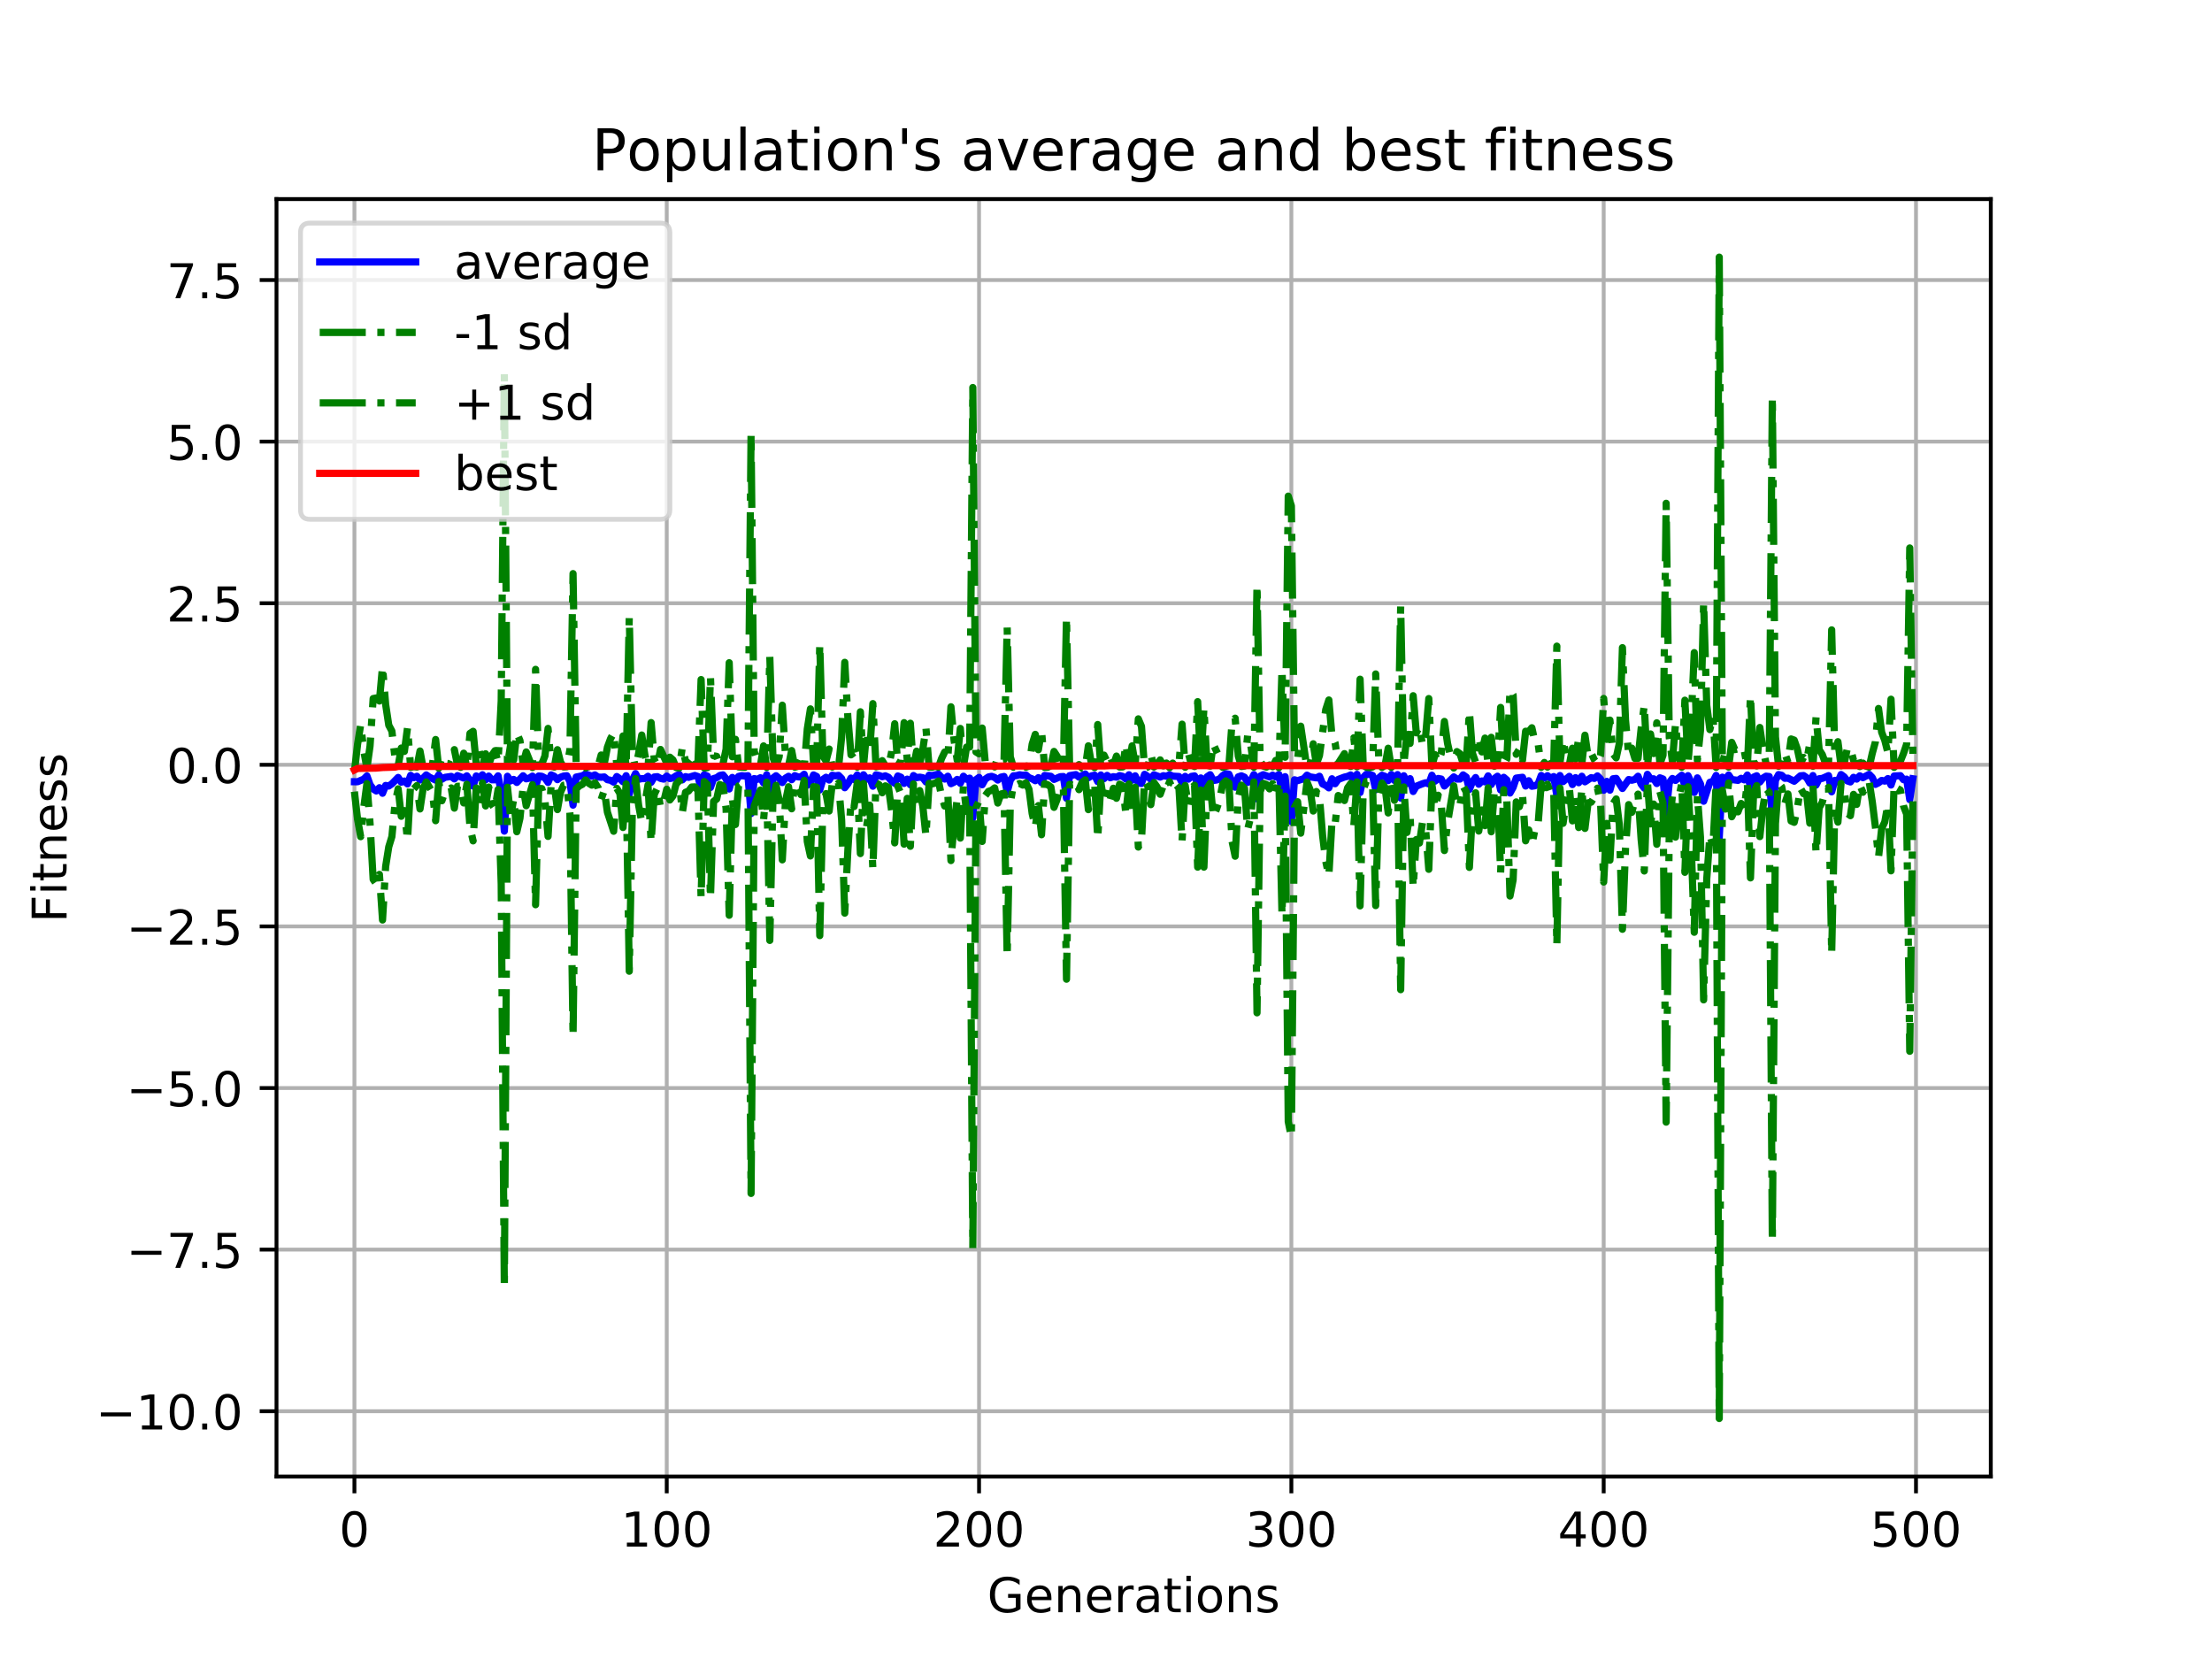 <?xml version="1.0" encoding="utf-8" standalone="no"?>
<!DOCTYPE svg PUBLIC "-//W3C//DTD SVG 1.1//EN"
  "http://www.w3.org/Graphics/SVG/1.1/DTD/svg11.dtd">
<!-- Created with matplotlib (https://matplotlib.org/) -->
<svg height="345.6pt" version="1.1" viewBox="0 0 460.8 345.6" width="460.8pt" xmlns="http://www.w3.org/2000/svg" xmlns:xlink="http://www.w3.org/1999/xlink">
 <defs>
  <style type="text/css">
*{stroke-linecap:butt;stroke-linejoin:round;}
  </style>
 </defs>
 <g id="figure_1">
  <g id="patch_1">
   <path d="M 0 345.6 
L 460.8 345.6 
L 460.8 0 
L 0 0 
z
" style="fill:#ffffff;"/>
  </g>
  <g id="axes_1">
   <g id="patch_2">
    <path d="M 57.6 307.584 
L 414.72 307.584 
L 414.72 41.472 
L 57.6 41.472 
z
" style="fill:#ffffff;"/>
   </g>
   <g id="matplotlib.axis_1">
    <g id="xtick_1">
     <g id="line2d_1">
      <path clip-path="url(#pbd2e4e041e)" d="M 73.833 307.584 
L 73.833 41.472 
" style="fill:none;stroke:#b0b0b0;stroke-linecap:square;stroke-width:0.8;"/>
     </g>
     <g id="line2d_2">
      <defs>
       <path d="M 0 0 
L 0 3.5 
" id="mdd99150bd2" style="stroke:#000000;stroke-width:0.8;"/>
      </defs>
      <g>
       <use style="stroke:#000000;stroke-width:0.8;" x="73.833" xlink:href="#mdd99150bd2" y="307.584"/>
      </g>
     </g>
     <g id="text_1">
      <!-- 0 -->
      <defs>
       <path d="M 31.781 66.406 
Q 24.172 66.406 20.328 58.906 
Q 16.5 51.422 16.5 36.375 
Q 16.5 21.391 20.328 13.891 
Q 24.172 6.391 31.781 6.391 
Q 39.453 6.391 43.281 13.891 
Q 47.125 21.391 47.125 36.375 
Q 47.125 51.422 43.281 58.906 
Q 39.453 66.406 31.781 66.406 
z
M 31.781 74.219 
Q 44.047 74.219 50.516 64.516 
Q 56.984 54.828 56.984 36.375 
Q 56.984 17.969 50.516 8.266 
Q 44.047 -1.422 31.781 -1.422 
Q 19.531 -1.422 13.062 8.266 
Q 6.594 17.969 6.594 36.375 
Q 6.594 54.828 13.062 64.516 
Q 19.531 74.219 31.781 74.219 
z
" id="DejaVuSans-48"/>
      </defs>
      <g transform="translate(70.651 322.182)scale(0.1 -0.1)">
       <use xlink:href="#DejaVuSans-48"/>
      </g>
     </g>
    </g>
    <g id="xtick_2">
     <g id="line2d_3">
      <path clip-path="url(#pbd2e4e041e)" d="M 138.894 307.584 
L 138.894 41.472 
" style="fill:none;stroke:#b0b0b0;stroke-linecap:square;stroke-width:0.8;"/>
     </g>
     <g id="line2d_4">
      <g>
       <use style="stroke:#000000;stroke-width:0.8;" x="138.894" xlink:href="#mdd99150bd2" y="307.584"/>
      </g>
     </g>
     <g id="text_2">
      <!-- 100 -->
      <defs>
       <path d="M 12.406 8.297 
L 28.516 8.297 
L 28.516 63.922 
L 10.984 60.406 
L 10.984 69.391 
L 28.422 72.906 
L 38.281 72.906 
L 38.281 8.297 
L 54.391 8.297 
L 54.391 0 
L 12.406 0 
z
" id="DejaVuSans-49"/>
      </defs>
      <g transform="translate(129.35 322.182)scale(0.1 -0.1)">
       <use xlink:href="#DejaVuSans-49"/>
       <use x="63.623" xlink:href="#DejaVuSans-48"/>
       <use x="127.246" xlink:href="#DejaVuSans-48"/>
      </g>
     </g>
    </g>
    <g id="xtick_3">
     <g id="line2d_5">
      <path clip-path="url(#pbd2e4e041e)" d="M 203.955 307.584 
L 203.955 41.472 
" style="fill:none;stroke:#b0b0b0;stroke-linecap:square;stroke-width:0.8;"/>
     </g>
     <g id="line2d_6">
      <g>
       <use style="stroke:#000000;stroke-width:0.8;" x="203.955" xlink:href="#mdd99150bd2" y="307.584"/>
      </g>
     </g>
     <g id="text_3">
      <!-- 200 -->
      <defs>
       <path d="M 19.188 8.297 
L 53.609 8.297 
L 53.609 0 
L 7.328 0 
L 7.328 8.297 
Q 12.938 14.109 22.625 23.891 
Q 32.328 33.688 34.812 36.531 
Q 39.547 41.844 41.422 45.531 
Q 43.312 49.219 43.312 52.781 
Q 43.312 58.594 39.234 62.25 
Q 35.156 65.922 28.609 65.922 
Q 23.969 65.922 18.812 64.312 
Q 13.672 62.703 7.812 59.422 
L 7.812 69.391 
Q 13.766 71.781 18.938 73 
Q 24.125 74.219 28.422 74.219 
Q 39.75 74.219 46.484 68.547 
Q 53.219 62.891 53.219 53.422 
Q 53.219 48.922 51.531 44.891 
Q 49.859 40.875 45.406 35.406 
Q 44.188 33.984 37.641 27.219 
Q 31.109 20.453 19.188 8.297 
z
" id="DejaVuSans-50"/>
      </defs>
      <g transform="translate(194.411 322.182)scale(0.1 -0.1)">
       <use xlink:href="#DejaVuSans-50"/>
       <use x="63.623" xlink:href="#DejaVuSans-48"/>
       <use x="127.246" xlink:href="#DejaVuSans-48"/>
      </g>
     </g>
    </g>
    <g id="xtick_4">
     <g id="line2d_7">
      <path clip-path="url(#pbd2e4e041e)" d="M 269.016 307.584 
L 269.016 41.472 
" style="fill:none;stroke:#b0b0b0;stroke-linecap:square;stroke-width:0.8;"/>
     </g>
     <g id="line2d_8">
      <g>
       <use style="stroke:#000000;stroke-width:0.8;" x="269.016" xlink:href="#mdd99150bd2" y="307.584"/>
      </g>
     </g>
     <g id="text_4">
      <!-- 300 -->
      <defs>
       <path d="M 40.578 39.312 
Q 47.656 37.797 51.625 33 
Q 55.609 28.219 55.609 21.188 
Q 55.609 10.406 48.188 4.484 
Q 40.766 -1.422 27.094 -1.422 
Q 22.516 -1.422 17.656 -0.516 
Q 12.797 0.391 7.625 2.203 
L 7.625 11.719 
Q 11.719 9.328 16.594 8.109 
Q 21.484 6.891 26.812 6.891 
Q 36.078 6.891 40.938 10.547 
Q 45.797 14.203 45.797 21.188 
Q 45.797 27.641 41.281 31.266 
Q 36.766 34.906 28.719 34.906 
L 20.219 34.906 
L 20.219 43.016 
L 29.109 43.016 
Q 36.375 43.016 40.234 45.922 
Q 44.094 48.828 44.094 54.297 
Q 44.094 59.906 40.109 62.906 
Q 36.141 65.922 28.719 65.922 
Q 24.656 65.922 20.016 65.031 
Q 15.375 64.156 9.812 62.312 
L 9.812 71.094 
Q 15.438 72.656 20.344 73.438 
Q 25.25 74.219 29.594 74.219 
Q 40.828 74.219 47.359 69.109 
Q 53.906 64.016 53.906 55.328 
Q 53.906 49.266 50.438 45.094 
Q 46.969 40.922 40.578 39.312 
z
" id="DejaVuSans-51"/>
      </defs>
      <g transform="translate(259.472 322.182)scale(0.1 -0.1)">
       <use xlink:href="#DejaVuSans-51"/>
       <use x="63.623" xlink:href="#DejaVuSans-48"/>
       <use x="127.246" xlink:href="#DejaVuSans-48"/>
      </g>
     </g>
    </g>
    <g id="xtick_5">
     <g id="line2d_9">
      <path clip-path="url(#pbd2e4e041e)" d="M 334.077 307.584 
L 334.077 41.472 
" style="fill:none;stroke:#b0b0b0;stroke-linecap:square;stroke-width:0.8;"/>
     </g>
     <g id="line2d_10">
      <g>
       <use style="stroke:#000000;stroke-width:0.8;" x="334.077" xlink:href="#mdd99150bd2" y="307.584"/>
      </g>
     </g>
     <g id="text_5">
      <!-- 400 -->
      <defs>
       <path d="M 37.797 64.312 
L 12.891 25.391 
L 37.797 25.391 
z
M 35.203 72.906 
L 47.609 72.906 
L 47.609 25.391 
L 58.016 25.391 
L 58.016 17.188 
L 47.609 17.188 
L 47.609 0 
L 37.797 0 
L 37.797 17.188 
L 4.891 17.188 
L 4.891 26.703 
z
" id="DejaVuSans-52"/>
      </defs>
      <g transform="translate(324.533 322.182)scale(0.1 -0.1)">
       <use xlink:href="#DejaVuSans-52"/>
       <use x="63.623" xlink:href="#DejaVuSans-48"/>
       <use x="127.246" xlink:href="#DejaVuSans-48"/>
      </g>
     </g>
    </g>
    <g id="xtick_6">
     <g id="line2d_11">
      <path clip-path="url(#pbd2e4e041e)" d="M 399.138 307.584 
L 399.138 41.472 
" style="fill:none;stroke:#b0b0b0;stroke-linecap:square;stroke-width:0.8;"/>
     </g>
     <g id="line2d_12">
      <g>
       <use style="stroke:#000000;stroke-width:0.8;" x="399.138" xlink:href="#mdd99150bd2" y="307.584"/>
      </g>
     </g>
     <g id="text_6">
      <!-- 500 -->
      <defs>
       <path d="M 10.797 72.906 
L 49.516 72.906 
L 49.516 64.594 
L 19.828 64.594 
L 19.828 46.734 
Q 21.969 47.469 24.109 47.828 
Q 26.266 48.188 28.422 48.188 
Q 40.625 48.188 47.75 41.5 
Q 54.891 34.812 54.891 23.391 
Q 54.891 11.625 47.562 5.094 
Q 40.234 -1.422 26.906 -1.422 
Q 22.312 -1.422 17.547 -0.641 
Q 12.797 0.141 7.719 1.703 
L 7.719 11.625 
Q 12.109 9.234 16.797 8.062 
Q 21.484 6.891 26.703 6.891 
Q 35.156 6.891 40.078 11.328 
Q 45.016 15.766 45.016 23.391 
Q 45.016 31 40.078 35.438 
Q 35.156 39.891 26.703 39.891 
Q 22.75 39.891 18.812 39.016 
Q 14.891 38.141 10.797 36.281 
z
" id="DejaVuSans-53"/>
      </defs>
      <g transform="translate(389.594 322.182)scale(0.1 -0.1)">
       <use xlink:href="#DejaVuSans-53"/>
       <use x="63.623" xlink:href="#DejaVuSans-48"/>
       <use x="127.246" xlink:href="#DejaVuSans-48"/>
      </g>
     </g>
    </g>
    <g id="text_7">
     <!-- Generations -->
     <defs>
      <path d="M 59.516 10.406 
L 59.516 29.984 
L 43.406 29.984 
L 43.406 38.094 
L 69.281 38.094 
L 69.281 6.781 
Q 63.578 2.734 56.688 0.656 
Q 49.812 -1.422 42 -1.422 
Q 24.906 -1.422 15.25 8.562 
Q 5.609 18.562 5.609 36.375 
Q 5.609 54.25 15.25 64.234 
Q 24.906 74.219 42 74.219 
Q 49.125 74.219 55.547 72.453 
Q 61.969 70.703 67.391 67.281 
L 67.391 56.781 
Q 61.922 61.422 55.766 63.766 
Q 49.609 66.109 42.828 66.109 
Q 29.438 66.109 22.719 58.641 
Q 16.016 51.172 16.016 36.375 
Q 16.016 21.625 22.719 14.156 
Q 29.438 6.688 42.828 6.688 
Q 48.047 6.688 52.141 7.594 
Q 56.25 8.5 59.516 10.406 
z
" id="DejaVuSans-71"/>
      <path d="M 56.203 29.594 
L 56.203 25.203 
L 14.891 25.203 
Q 15.484 15.922 20.484 11.062 
Q 25.484 6.203 34.422 6.203 
Q 39.594 6.203 44.453 7.469 
Q 49.312 8.734 54.109 11.281 
L 54.109 2.781 
Q 49.266 0.734 44.188 -0.344 
Q 39.109 -1.422 33.891 -1.422 
Q 20.797 -1.422 13.156 6.188 
Q 5.516 13.812 5.516 26.812 
Q 5.516 40.234 12.766 48.109 
Q 20.016 56 32.328 56 
Q 43.359 56 49.781 48.891 
Q 56.203 41.797 56.203 29.594 
z
M 47.219 32.234 
Q 47.125 39.594 43.094 43.984 
Q 39.062 48.391 32.422 48.391 
Q 24.906 48.391 20.391 44.141 
Q 15.875 39.891 15.188 32.172 
z
" id="DejaVuSans-101"/>
      <path d="M 54.891 33.016 
L 54.891 0 
L 45.906 0 
L 45.906 32.719 
Q 45.906 40.484 42.875 44.328 
Q 39.844 48.188 33.797 48.188 
Q 26.516 48.188 22.312 43.547 
Q 18.109 38.922 18.109 30.906 
L 18.109 0 
L 9.078 0 
L 9.078 54.688 
L 18.109 54.688 
L 18.109 46.188 
Q 21.344 51.125 25.703 53.562 
Q 30.078 56 35.797 56 
Q 45.219 56 50.047 50.172 
Q 54.891 44.344 54.891 33.016 
z
" id="DejaVuSans-110"/>
      <path d="M 41.109 46.297 
Q 39.594 47.172 37.812 47.578 
Q 36.031 48 33.891 48 
Q 26.266 48 22.188 43.047 
Q 18.109 38.094 18.109 28.812 
L 18.109 0 
L 9.078 0 
L 9.078 54.688 
L 18.109 54.688 
L 18.109 46.188 
Q 20.953 51.172 25.484 53.578 
Q 30.031 56 36.531 56 
Q 37.453 56 38.578 55.875 
Q 39.703 55.766 41.062 55.516 
z
" id="DejaVuSans-114"/>
      <path d="M 34.281 27.484 
Q 23.391 27.484 19.188 25 
Q 14.984 22.516 14.984 16.5 
Q 14.984 11.719 18.141 8.906 
Q 21.297 6.109 26.703 6.109 
Q 34.188 6.109 38.703 11.406 
Q 43.219 16.703 43.219 25.484 
L 43.219 27.484 
z
M 52.203 31.203 
L 52.203 0 
L 43.219 0 
L 43.219 8.297 
Q 40.141 3.328 35.547 0.953 
Q 30.953 -1.422 24.312 -1.422 
Q 15.922 -1.422 10.953 3.297 
Q 6 8.016 6 15.922 
Q 6 25.141 12.172 29.828 
Q 18.359 34.516 30.609 34.516 
L 43.219 34.516 
L 43.219 35.406 
Q 43.219 41.609 39.141 45 
Q 35.062 48.391 27.688 48.391 
Q 23 48.391 18.547 47.266 
Q 14.109 46.141 10.016 43.891 
L 10.016 52.203 
Q 14.938 54.109 19.578 55.047 
Q 24.219 56 28.609 56 
Q 40.484 56 46.344 49.844 
Q 52.203 43.703 52.203 31.203 
z
" id="DejaVuSans-97"/>
      <path d="M 18.312 70.219 
L 18.312 54.688 
L 36.812 54.688 
L 36.812 47.703 
L 18.312 47.703 
L 18.312 18.016 
Q 18.312 11.328 20.141 9.422 
Q 21.969 7.516 27.594 7.516 
L 36.812 7.516 
L 36.812 0 
L 27.594 0 
Q 17.188 0 13.234 3.875 
Q 9.281 7.766 9.281 18.016 
L 9.281 47.703 
L 2.688 47.703 
L 2.688 54.688 
L 9.281 54.688 
L 9.281 70.219 
z
" id="DejaVuSans-116"/>
      <path d="M 9.422 54.688 
L 18.406 54.688 
L 18.406 0 
L 9.422 0 
z
M 9.422 75.984 
L 18.406 75.984 
L 18.406 64.594 
L 9.422 64.594 
z
" id="DejaVuSans-105"/>
      <path d="M 30.609 48.391 
Q 23.391 48.391 19.188 42.75 
Q 14.984 37.109 14.984 27.297 
Q 14.984 17.484 19.156 11.844 
Q 23.344 6.203 30.609 6.203 
Q 37.797 6.203 41.984 11.859 
Q 46.188 17.531 46.188 27.297 
Q 46.188 37.016 41.984 42.703 
Q 37.797 48.391 30.609 48.391 
z
M 30.609 56 
Q 42.328 56 49.016 48.375 
Q 55.719 40.766 55.719 27.297 
Q 55.719 13.875 49.016 6.219 
Q 42.328 -1.422 30.609 -1.422 
Q 18.844 -1.422 12.172 6.219 
Q 5.516 13.875 5.516 27.297 
Q 5.516 40.766 12.172 48.375 
Q 18.844 56 30.609 56 
z
" id="DejaVuSans-111"/>
      <path d="M 44.281 53.078 
L 44.281 44.578 
Q 40.484 46.531 36.375 47.5 
Q 32.281 48.484 27.875 48.484 
Q 21.188 48.484 17.844 46.438 
Q 14.5 44.391 14.5 40.281 
Q 14.5 37.156 16.891 35.375 
Q 19.281 33.594 26.516 31.984 
L 29.594 31.297 
Q 39.156 29.25 43.188 25.516 
Q 47.219 21.781 47.219 15.094 
Q 47.219 7.469 41.188 3.016 
Q 35.156 -1.422 24.609 -1.422 
Q 20.219 -1.422 15.453 -0.562 
Q 10.688 0.297 5.422 2 
L 5.422 11.281 
Q 10.406 8.688 15.234 7.391 
Q 20.062 6.109 24.812 6.109 
Q 31.156 6.109 34.562 8.281 
Q 37.984 10.453 37.984 14.406 
Q 37.984 18.062 35.516 20.016 
Q 33.062 21.969 24.703 23.781 
L 21.578 24.516 
Q 13.234 26.266 9.516 29.906 
Q 5.812 33.547 5.812 39.891 
Q 5.812 47.609 11.281 51.797 
Q 16.75 56 26.812 56 
Q 31.781 56 36.172 55.266 
Q 40.578 54.547 44.281 53.078 
z
" id="DejaVuSans-115"/>
     </defs>
     <g transform="translate(205.662 335.861)scale(0.1 -0.1)">
      <use xlink:href="#DejaVuSans-71"/>
      <use x="77.49" xlink:href="#DejaVuSans-101"/>
      <use x="139.014" xlink:href="#DejaVuSans-110"/>
      <use x="202.393" xlink:href="#DejaVuSans-101"/>
      <use x="263.916" xlink:href="#DejaVuSans-114"/>
      <use x="305.029" xlink:href="#DejaVuSans-97"/>
      <use x="366.309" xlink:href="#DejaVuSans-116"/>
      <use x="405.518" xlink:href="#DejaVuSans-105"/>
      <use x="433.301" xlink:href="#DejaVuSans-111"/>
      <use x="494.482" xlink:href="#DejaVuSans-110"/>
      <use x="557.861" xlink:href="#DejaVuSans-115"/>
     </g>
    </g>
   </g>
   <g id="matplotlib.axis_2">
    <g id="ytick_1">
     <g id="line2d_13">
      <path clip-path="url(#pbd2e4e041e)" d="M 57.6 293.981 
L 414.72 293.981 
" style="fill:none;stroke:#b0b0b0;stroke-linecap:square;stroke-width:0.8;"/>
     </g>
     <g id="line2d_14">
      <defs>
       <path d="M 0 0 
L -3.5 0 
" id="mcee17216c3" style="stroke:#000000;stroke-width:0.8;"/>
      </defs>
      <g>
       <use style="stroke:#000000;stroke-width:0.8;" x="57.6" xlink:href="#mcee17216c3" y="293.981"/>
      </g>
     </g>
     <g id="text_8">
      <!-- −10.0 -->
      <defs>
       <path d="M 10.594 35.5 
L 73.188 35.5 
L 73.188 27.203 
L 10.594 27.203 
z
" id="DejaVuSans-8722"/>
       <path d="M 10.688 12.406 
L 21 12.406 
L 21 0 
L 10.688 0 
z
" id="DejaVuSans-46"/>
      </defs>
      <g transform="translate(19.955 297.781)scale(0.1 -0.1)">
       <use xlink:href="#DejaVuSans-8722"/>
       <use x="83.789" xlink:href="#DejaVuSans-49"/>
       <use x="147.412" xlink:href="#DejaVuSans-48"/>
       <use x="211.035" xlink:href="#DejaVuSans-46"/>
       <use x="242.822" xlink:href="#DejaVuSans-48"/>
      </g>
     </g>
    </g>
    <g id="ytick_2">
     <g id="line2d_15">
      <path clip-path="url(#pbd2e4e041e)" d="M 57.6 260.317 
L 414.72 260.317 
" style="fill:none;stroke:#b0b0b0;stroke-linecap:square;stroke-width:0.8;"/>
     </g>
     <g id="line2d_16">
      <g>
       <use style="stroke:#000000;stroke-width:0.8;" x="57.6" xlink:href="#mcee17216c3" y="260.317"/>
      </g>
     </g>
     <g id="text_9">
      <!-- −7.5 -->
      <defs>
       <path d="M 8.203 72.906 
L 55.078 72.906 
L 55.078 68.703 
L 28.609 0 
L 18.312 0 
L 43.219 64.594 
L 8.203 64.594 
z
" id="DejaVuSans-55"/>
      </defs>
      <g transform="translate(26.317 264.116)scale(0.1 -0.1)">
       <use xlink:href="#DejaVuSans-8722"/>
       <use x="83.789" xlink:href="#DejaVuSans-55"/>
       <use x="147.412" xlink:href="#DejaVuSans-46"/>
       <use x="179.199" xlink:href="#DejaVuSans-53"/>
      </g>
     </g>
    </g>
    <g id="ytick_3">
     <g id="line2d_17">
      <path clip-path="url(#pbd2e4e041e)" d="M 57.6 226.653 
L 414.72 226.653 
" style="fill:none;stroke:#b0b0b0;stroke-linecap:square;stroke-width:0.8;"/>
     </g>
     <g id="line2d_18">
      <g>
       <use style="stroke:#000000;stroke-width:0.8;" x="57.6" xlink:href="#mcee17216c3" y="226.653"/>
      </g>
     </g>
     <g id="text_10">
      <!-- −5.0 -->
      <g transform="translate(26.317 230.452)scale(0.1 -0.1)">
       <use xlink:href="#DejaVuSans-8722"/>
       <use x="83.789" xlink:href="#DejaVuSans-53"/>
       <use x="147.412" xlink:href="#DejaVuSans-46"/>
       <use x="179.199" xlink:href="#DejaVuSans-48"/>
      </g>
     </g>
    </g>
    <g id="ytick_4">
     <g id="line2d_19">
      <path clip-path="url(#pbd2e4e041e)" d="M 57.6 192.989 
L 414.72 192.989 
" style="fill:none;stroke:#b0b0b0;stroke-linecap:square;stroke-width:0.8;"/>
     </g>
     <g id="line2d_20">
      <g>
       <use style="stroke:#000000;stroke-width:0.8;" x="57.6" xlink:href="#mcee17216c3" y="192.989"/>
      </g>
     </g>
     <g id="text_11">
      <!-- −2.5 -->
      <g transform="translate(26.317 196.788)scale(0.1 -0.1)">
       <use xlink:href="#DejaVuSans-8722"/>
       <use x="83.789" xlink:href="#DejaVuSans-50"/>
       <use x="147.412" xlink:href="#DejaVuSans-46"/>
       <use x="179.199" xlink:href="#DejaVuSans-53"/>
      </g>
     </g>
    </g>
    <g id="ytick_5">
     <g id="line2d_21">
      <path clip-path="url(#pbd2e4e041e)" d="M 57.6 159.325 
L 414.72 159.325 
" style="fill:none;stroke:#b0b0b0;stroke-linecap:square;stroke-width:0.8;"/>
     </g>
     <g id="line2d_22">
      <g>
       <use style="stroke:#000000;stroke-width:0.8;" x="57.6" xlink:href="#mcee17216c3" y="159.325"/>
      </g>
     </g>
     <g id="text_12">
      <!-- 0.0 -->
      <g transform="translate(34.697 163.124)scale(0.1 -0.1)">
       <use xlink:href="#DejaVuSans-48"/>
       <use x="63.623" xlink:href="#DejaVuSans-46"/>
       <use x="95.41" xlink:href="#DejaVuSans-48"/>
      </g>
     </g>
    </g>
    <g id="ytick_6">
     <g id="line2d_23">
      <path clip-path="url(#pbd2e4e041e)" d="M 57.6 125.661 
L 414.72 125.661 
" style="fill:none;stroke:#b0b0b0;stroke-linecap:square;stroke-width:0.8;"/>
     </g>
     <g id="line2d_24">
      <g>
       <use style="stroke:#000000;stroke-width:0.8;" x="57.6" xlink:href="#mcee17216c3" y="125.661"/>
      </g>
     </g>
     <g id="text_13">
      <!-- 2.5 -->
      <g transform="translate(34.697 129.46)scale(0.1 -0.1)">
       <use xlink:href="#DejaVuSans-50"/>
       <use x="63.623" xlink:href="#DejaVuSans-46"/>
       <use x="95.41" xlink:href="#DejaVuSans-53"/>
      </g>
     </g>
    </g>
    <g id="ytick_7">
     <g id="line2d_25">
      <path clip-path="url(#pbd2e4e041e)" d="M 57.6 91.997 
L 414.72 91.997 
" style="fill:none;stroke:#b0b0b0;stroke-linecap:square;stroke-width:0.8;"/>
     </g>
     <g id="line2d_26">
      <g>
       <use style="stroke:#000000;stroke-width:0.8;" x="57.6" xlink:href="#mcee17216c3" y="91.997"/>
      </g>
     </g>
     <g id="text_14">
      <!-- 5.0 -->
      <g transform="translate(34.697 95.796)scale(0.1 -0.1)">
       <use xlink:href="#DejaVuSans-53"/>
       <use x="63.623" xlink:href="#DejaVuSans-46"/>
       <use x="95.41" xlink:href="#DejaVuSans-48"/>
      </g>
     </g>
    </g>
    <g id="ytick_8">
     <g id="line2d_27">
      <path clip-path="url(#pbd2e4e041e)" d="M 57.6 58.332 
L 414.72 58.332 
" style="fill:none;stroke:#b0b0b0;stroke-linecap:square;stroke-width:0.8;"/>
     </g>
     <g id="line2d_28">
      <g>
       <use style="stroke:#000000;stroke-width:0.8;" x="57.6" xlink:href="#mcee17216c3" y="58.332"/>
      </g>
     </g>
     <g id="text_15">
      <!-- 7.5 -->
      <g transform="translate(34.697 62.132)scale(0.1 -0.1)">
       <use xlink:href="#DejaVuSans-55"/>
       <use x="63.623" xlink:href="#DejaVuSans-46"/>
       <use x="95.41" xlink:href="#DejaVuSans-53"/>
      </g>
     </g>
    </g>
    <g id="text_16">
     <!-- Fitness -->
     <defs>
      <path d="M 9.812 72.906 
L 51.703 72.906 
L 51.703 64.594 
L 19.672 64.594 
L 19.672 43.109 
L 48.578 43.109 
L 48.578 34.812 
L 19.672 34.812 
L 19.672 0 
L 9.812 0 
z
" id="DejaVuSans-70"/>
     </defs>
     <g transform="translate(13.875 192.202)rotate(-90)scale(0.1 -0.1)">
      <use xlink:href="#DejaVuSans-70"/>
      <use x="57.41" xlink:href="#DejaVuSans-105"/>
      <use x="85.193" xlink:href="#DejaVuSans-116"/>
      <use x="124.402" xlink:href="#DejaVuSans-110"/>
      <use x="187.781" xlink:href="#DejaVuSans-101"/>
      <use x="249.305" xlink:href="#DejaVuSans-115"/>
      <use x="301.404" xlink:href="#DejaVuSans-115"/>
     </g>
    </g>
   </g>
   <g id="line2d_29">
    <path clip-path="url(#pbd2e4e041e)" d="M 73.833 162.845 
L 74.483 162.854 
L 75.785 162.303 
L 76.435 161.64 
L 77.086 163.471 
L 77.736 164.357 
L 78.387 164.769 
L 79.038 164.095 
L 79.688 165.249 
L 80.339 163.623 
L 80.989 163.739 
L 81.64 163.285 
L 82.941 161.955 
L 83.592 162.94 
L 84.242 162.699 
L 84.893 163.305 
L 85.544 161.528 
L 86.194 162.009 
L 86.845 161.716 
L 87.496 162.485 
L 88.146 162.108 
L 88.797 161.433 
L 89.447 161.895 
L 90.749 162.512 
L 91.399 161.421 
L 92.05 162.328 
L 92.7 161.932 
L 94.002 161.739 
L 94.652 162.255 
L 95.303 161.576 
L 96.604 162.088 
L 97.255 161.622 
L 97.905 162.551 
L 98.556 163.759 
L 99.207 161.648 
L 99.857 161.983 
L 100.508 161.402 
L 101.158 162.461 
L 101.809 161.67 
L 102.46 162.447 
L 103.11 162.449 
L 103.761 161.621 
L 104.411 165.07 
L 105.062 173.137 
L 105.713 161.712 
L 106.363 162.673 
L 107.014 162.373 
L 107.664 162.998 
L 108.966 161.606 
L 109.616 162.246 
L 110.267 162.102 
L 110.918 161.68 
L 111.568 163.955 
L 112.219 161.654 
L 112.869 161.719 
L 113.52 162.064 
L 114.171 162.989 
L 114.821 161.426 
L 115.472 161.713 
L 116.122 162.415 
L 116.773 161.904 
L 117.424 161.669 
L 118.074 161.596 
L 118.725 162.807 
L 119.375 167.724 
L 120.026 161.873 
L 121.327 161.617 
L 121.978 161.23 
L 123.279 161.698 
L 123.93 161.432 
L 124.58 161.871 
L 125.231 161.917 
L 125.882 161.848 
L 126.532 162.423 
L 127.183 162.543 
L 127.833 162.931 
L 128.484 161.768 
L 129.135 162.23 
L 129.785 162.85 
L 130.436 161.59 
L 131.086 165.448 
L 131.737 162.455 
L 132.388 161.152 
L 133.038 162.344 
L 133.689 162.2 
L 134.339 162.205 
L 134.99 161.72 
L 135.641 162.971 
L 136.291 161.865 
L 136.942 161.796 
L 137.593 162.152 
L 138.243 162.301 
L 138.894 161.682 
L 139.544 162.192 
L 140.195 162.06 
L 140.846 161.623 
L 141.496 161.326 
L 142.147 162.456 
L 142.797 161.789 
L 143.448 161.936 
L 144.749 161.55 
L 145.4 161.768 
L 146.05 164.271 
L 146.701 161.398 
L 147.352 161.676 
L 148.002 164.054 
L 148.653 162.196 
L 149.304 162.006 
L 149.954 161.543 
L 150.605 161.422 
L 151.255 162.222 
L 151.906 164.362 
L 152.557 161.957 
L 153.207 162.887 
L 153.858 161.746 
L 154.508 161.586 
L 155.159 161.661 
L 155.81 161.597 
L 156.46 169.483 
L 157.111 162.193 
L 157.761 162.355 
L 158.412 162.02 
L 159.063 163.11 
L 159.713 161.405 
L 160.364 166.348 
L 161.015 162.092 
L 161.665 161.603 
L 162.316 162.17 
L 162.966 163.013 
L 163.617 162.11 
L 164.268 161.716 
L 164.918 162.421 
L 165.569 161.583 
L 166.219 161.837 
L 166.87 161.847 
L 167.521 161.297 
L 168.171 163.582 
L 168.822 162.993 
L 169.472 161.431 
L 170.123 161.754 
L 170.774 164.562 
L 171.424 162.38 
L 172.075 161.921 
L 172.725 162.497 
L 173.376 161.502 
L 174.027 161.624 
L 174.677 161.527 
L 175.328 162.181 
L 175.979 164.098 
L 176.629 163.273 
L 177.28 162.086 
L 177.93 162.389 
L 178.581 161.447 
L 179.232 163.048 
L 179.882 161.402 
L 180.533 162.309 
L 181.183 162.042 
L 181.834 163.782 
L 182.485 161.422 
L 183.135 161.547 
L 183.786 161.803 
L 184.436 161.621 
L 185.087 161.921 
L 185.738 162.75 
L 186.388 163.18 
L 187.039 161.646 
L 187.69 161.913 
L 188.34 163.199 
L 188.991 162.31 
L 189.641 163.481 
L 190.292 161.561 
L 190.943 161.997 
L 191.593 161.894 
L 192.244 162.013 
L 192.894 162.893 
L 193.545 161.49 
L 194.196 161.56 
L 195.497 161.263 
L 196.147 161.932 
L 196.798 162.289 
L 197.449 161.704 
L 198.099 163.253 
L 198.75 162.944 
L 199.401 162.369 
L 200.051 163.17 
L 200.702 161.704 
L 201.352 162.337 
L 202.003 162.102 
L 202.654 170.376 
L 203.304 162.433 
L 203.955 161.952 
L 204.605 163.476 
L 205.256 162.309 
L 205.907 161.851 
L 206.557 161.724 
L 207.208 161.954 
L 207.858 162.499 
L 208.509 161.894 
L 209.16 161.755 
L 209.81 164.992 
L 210.461 162.528 
L 211.112 161.618 
L 211.762 161.58 
L 212.413 161.396 
L 213.063 161.508 
L 213.714 161.45 
L 214.365 162.006 
L 215.015 162.247 
L 215.666 162.636 
L 216.316 162.002 
L 216.967 163.033 
L 217.618 161.548 
L 218.919 161.725 
L 219.569 162.362 
L 220.871 161.804 
L 221.521 161.767 
L 222.172 166.296 
L 222.822 161.579 
L 224.124 161.362 
L 224.774 161.889 
L 226.076 161.239 
L 226.726 162.014 
L 227.377 161.633 
L 228.027 161.48 
L 228.678 162.826 
L 229.329 161.447 
L 229.979 162.207 
L 230.63 161.533 
L 231.28 162.017 
L 231.931 161.798 
L 232.582 161.9 
L 233.232 161.571 
L 233.883 161.733 
L 234.533 162.28 
L 235.184 161.396 
L 235.835 162.54 
L 236.485 161.616 
L 237.136 163.104 
L 237.787 163.219 
L 238.437 161.307 
L 239.088 161.742 
L 239.738 162.353 
L 240.389 161.404 
L 241.69 161.88 
L 242.341 161.592 
L 242.991 161.71 
L 243.642 161.397 
L 244.293 161.687 
L 245.594 161.758 
L 246.244 163.047 
L 246.895 161.735 
L 247.546 162.317 
L 248.196 161.742 
L 248.847 161.633 
L 249.498 163.404 
L 250.148 162.058 
L 250.799 164.057 
L 251.449 161.819 
L 252.1 161.385 
L 252.751 162.588 
L 253.401 162.497 
L 254.052 162.276 
L 254.702 161.586 
L 255.353 161.177 
L 256.004 161.279 
L 256.654 162.841 
L 257.305 163.99 
L 257.955 161.833 
L 258.606 161.616 
L 259.257 161.901 
L 259.907 162.994 
L 260.558 162.686 
L 261.208 161.36 
L 261.859 166.404 
L 262.51 161.688 
L 263.16 161.381 
L 264.462 161.852 
L 265.112 161.482 
L 265.763 161.856 
L 266.413 161.341 
L 267.064 165.011 
L 267.715 161.795 
L 268.365 168.508 
L 269.016 171.142 
L 269.666 162.449 
L 270.317 162.622 
L 271.618 162.214 
L 272.269 161.486 
L 272.919 161.839 
L 274.221 162.041 
L 274.871 161.713 
L 275.522 163.308 
L 276.173 163.62 
L 276.823 164.127 
L 277.474 162.23 
L 278.124 163.264 
L 278.775 162.37 
L 280.076 161.88 
L 280.727 161.733 
L 281.377 161.441 
L 282.028 162.815 
L 282.679 161.307 
L 283.329 165.1 
L 283.98 161.964 
L 284.63 161.306 
L 285.281 161.316 
L 285.932 161.544 
L 286.582 164.524 
L 287.233 162.065 
L 287.884 161.495 
L 288.534 161.731 
L 289.185 162.612 
L 289.835 161.336 
L 290.486 162.576 
L 291.137 161.361 
L 291.787 166.245 
L 292.438 161.604 
L 293.088 163.226 
L 293.739 162.206 
L 294.39 164.881 
L 295.04 163.779 
L 296.341 163.267 
L 296.992 163.067 
L 297.643 163.309 
L 298.293 161.498 
L 298.944 162.727 
L 299.595 162.169 
L 300.245 162.29 
L 300.896 163.735 
L 302.848 161.84 
L 303.498 162.287 
L 304.149 162.289 
L 304.799 161.428 
L 305.45 161.893 
L 306.101 164.447 
L 306.751 162.828 
L 307.402 161.979 
L 308.052 163.37 
L 308.703 162.688 
L 309.354 162.877 
L 310.004 161.631 
L 310.655 163.436 
L 311.305 162.189 
L 311.956 161.704 
L 312.607 164.568 
L 313.257 161.93 
L 313.908 162.485 
L 314.559 165.201 
L 315.209 164.032 
L 315.86 162.092 
L 317.161 161.921 
L 317.812 163.744 
L 318.462 162.639 
L 319.113 163.788 
L 319.763 163.691 
L 320.414 163.302 
L 321.065 161.544 
L 321.715 162.101 
L 322.366 161.589 
L 323.016 162.121 
L 323.667 161.775 
L 324.318 165.771 
L 324.968 161.559 
L 325.619 162.825 
L 326.92 161.734 
L 327.571 163.435 
L 328.221 162 
L 328.872 163.055 
L 329.523 161.71 
L 330.173 162.863 
L 331.474 161.999 
L 332.125 162.162 
L 332.776 161.636 
L 333.426 162.294 
L 334.077 164.623 
L 334.727 162.777 
L 335.378 164.605 
L 336.029 162.232 
L 336.679 162.154 
L 337.981 164.252 
L 339.282 162.392 
L 339.932 162.536 
L 340.583 162.37 
L 341.234 161.705 
L 341.884 163.346 
L 342.535 164.185 
L 343.185 161.312 
L 343.836 162.265 
L 344.487 162.238 
L 345.137 163.228 
L 345.788 162.034 
L 346.438 162.28 
L 347.089 169.304 
L 347.74 163.046 
L 348.39 162.173 
L 349.041 162.575 
L 350.342 161.496 
L 350.993 163.791 
L 351.643 161.583 
L 352.294 162.995 
L 352.945 165.078 
L 353.595 162.045 
L 354.246 163.315 
L 354.896 166.909 
L 356.198 162.966 
L 356.848 162.784 
L 357.499 161.54 
L 358.149 174.528 
L 358.8 161.896 
L 359.451 162.419 
L 360.101 161.453 
L 360.752 162.394 
L 362.053 162.564 
L 362.704 162.141 
L 363.354 162.457 
L 364.005 161.456 
L 364.656 163.913 
L 365.306 161.894 
L 365.957 161.605 
L 366.607 162.912 
L 367.258 162.082 
L 367.909 161.693 
L 368.559 161.765 
L 369.21 170.621 
L 369.86 162.535 
L 370.511 161.357 
L 371.162 161.51 
L 371.812 162.133 
L 372.463 162.098 
L 373.764 162.741 
L 375.065 161.618 
L 375.716 161.561 
L 376.367 162.014 
L 377.017 163.125 
L 377.668 161.564 
L 378.318 163.545 
L 378.969 162.226 
L 379.62 162.154 
L 380.921 161.58 
L 381.571 164.948 
L 382.222 162.569 
L 382.873 162.886 
L 383.523 161.353 
L 384.174 161.829 
L 384.824 162.672 
L 385.475 162.895 
L 386.126 161.932 
L 386.776 162.304 
L 387.427 161.616 
L 388.078 162.003 
L 389.379 161.312 
L 390.029 161.975 
L 390.68 163.401 
L 391.331 163.08 
L 391.981 162.58 
L 392.632 162.719 
L 393.282 162.193 
L 393.933 163.536 
L 394.584 161.658 
L 395.885 161.586 
L 396.535 162.428 
L 397.186 162.309 
L 397.837 166.577 
L 398.487 162.229 
L 398.487 162.229 
" style="fill:none;stroke:#0000ff;stroke-linecap:square;stroke-width:1.5;"/>
   </g>
   <g id="line2d_30">
    <path clip-path="url(#pbd2e4e041e)" d="M 73.833 164.908 
L 74.483 170.624 
L 75.134 174.295 
L 75.785 168.178 
L 76.435 163.242 
L 77.086 171.54 
L 77.736 183.191 
L 78.387 184.145 
L 79.038 182.157 
L 79.688 191.653 
L 80.339 180.486 
L 80.989 176.399 
L 81.64 174.275 
L 82.291 167.388 
L 82.941 164.326 
L 83.592 170.049 
L 84.242 168.868 
L 84.893 175.024 
L 85.544 163.202 
L 86.194 164.322 
L 86.845 163.64 
L 87.496 168.521 
L 88.146 164.235 
L 88.797 162.887 
L 90.098 165.106 
L 90.749 170.97 
L 91.399 162.804 
L 92.05 166.814 
L 92.7 164.911 
L 93.351 164.596 
L 94.002 164.143 
L 94.652 168.349 
L 95.303 163.796 
L 95.953 163.778 
L 96.604 167.271 
L 97.255 163.377 
L 97.905 172.324 
L 98.556 175.171 
L 99.207 164.145 
L 99.857 167.498 
L 100.508 163.085 
L 101.158 167.894 
L 101.809 163.957 
L 102.46 167.555 
L 103.11 168.51 
L 103.761 164.48 
L 104.411 184.158 
L 105.062 268.469 
L 105.713 163.999 
L 106.363 170.15 
L 107.014 166.436 
L 107.664 173.27 
L 108.315 170.475 
L 108.966 164.001 
L 109.616 167.848 
L 110.918 163.468 
L 111.568 188.473 
L 112.219 164.255 
L 112.869 164.275 
L 113.52 166.652 
L 114.171 174.239 
L 114.821 163.254 
L 115.472 163.635 
L 116.122 168.657 
L 116.773 165.022 
L 117.424 163.574 
L 118.074 163.472 
L 118.725 169.433 
L 119.375 215.955 
L 120.026 164.332 
L 120.677 163.727 
L 121.327 163.389 
L 121.978 162.474 
L 122.629 163.161 
L 123.279 163.561 
L 123.93 163.066 
L 124.58 164.062 
L 125.231 166.553 
L 125.882 164.601 
L 126.532 169.185 
L 127.833 173.166 
L 128.484 164.218 
L 129.135 165.276 
L 129.785 172.383 
L 130.436 163.308 
L 131.086 202.323 
L 131.737 168.144 
L 132.388 162.189 
L 133.038 167.743 
L 133.689 171.281 
L 134.99 163.519 
L 135.641 175.413 
L 136.291 165.498 
L 136.942 164.138 
L 137.593 168.18 
L 138.243 167.077 
L 138.894 164.406 
L 139.544 166.649 
L 140.195 165.817 
L 140.846 163.342 
L 141.496 162.654 
L 142.147 169.239 
L 142.797 165.061 
L 143.448 164.785 
L 144.099 163.948 
L 144.749 163.918 
L 145.4 164.672 
L 146.05 186.976 
L 146.701 162.815 
L 147.352 163.436 
L 148.002 187.111 
L 148.653 166.952 
L 149.304 166.446 
L 149.954 163.43 
L 150.605 163.698 
L 151.255 168.372 
L 151.906 190.667 
L 152.557 166.268 
L 153.207 171.761 
L 153.858 163.726 
L 154.508 163.301 
L 155.159 163.457 
L 155.81 164.12 
L 156.46 248.616 
L 157.111 167.886 
L 158.412 164.575 
L 159.063 170.833 
L 159.713 162.935 
L 160.364 195.906 
L 161.015 166.394 
L 161.665 163.582 
L 162.316 166.72 
L 162.966 179.122 
L 163.617 167.032 
L 164.268 163.888 
L 164.918 168.488 
L 165.569 163.346 
L 166.219 164.035 
L 166.87 165.546 
L 167.521 162.568 
L 168.171 175.299 
L 168.822 178.31 
L 169.472 163.87 
L 170.123 163.975 
L 170.774 194.903 
L 171.424 167.251 
L 172.075 165.322 
L 172.725 168.957 
L 173.376 163.216 
L 174.027 164.083 
L 174.677 163.114 
L 175.328 170.825 
L 175.979 190.223 
L 176.629 177.034 
L 177.28 166.924 
L 177.93 168.017 
L 178.581 163.082 
L 179.232 177.818 
L 179.882 163.214 
L 180.533 172.208 
L 181.183 167.729 
L 181.834 180.991 
L 182.485 163.098 
L 183.135 163.462 
L 183.786 165.15 
L 184.436 163.706 
L 185.087 164.04 
L 185.738 168.838 
L 186.388 175.591 
L 187.039 163.793 
L 187.69 165.425 
L 188.34 175.856 
L 188.991 166.312 
L 189.641 176.297 
L 190.292 163.302 
L 190.943 167.511 
L 191.593 164.693 
L 192.244 167.965 
L 192.894 174.142 
L 193.545 163.185 
L 194.196 163.299 
L 194.846 163.121 
L 195.497 162.693 
L 196.147 165.852 
L 196.798 167.918 
L 197.449 165.463 
L 198.099 179.27 
L 198.75 171.657 
L 199.401 166.374 
L 200.051 174.591 
L 200.702 163.678 
L 201.352 169.044 
L 202.003 168.589 
L 202.654 260.026 
L 203.304 168.236 
L 203.955 166.867 
L 204.605 175.284 
L 205.256 165.734 
L 205.907 164.866 
L 206.557 164.649 
L 207.208 164.137 
L 207.858 167.291 
L 208.509 165.408 
L 209.16 165.241 
L 209.81 199.301 
L 210.461 167.416 
L 211.112 163.407 
L 211.762 163.523 
L 212.413 163.209 
L 213.063 163.549 
L 213.714 163.076 
L 214.365 164.438 
L 215.015 169.471 
L 215.666 172.29 
L 216.316 167.818 
L 216.967 173.89 
L 217.618 163.231 
L 218.268 163.482 
L 218.919 163.949 
L 219.569 168.187 
L 220.22 166.501 
L 220.871 163.767 
L 221.521 164.484 
L 222.172 203.985 
L 222.822 163.392 
L 223.473 163.554 
L 224.124 162.778 
L 224.774 164.5 
L 225.425 162.978 
L 226.076 162.449 
L 226.726 168.664 
L 227.377 164.08 
L 228.027 163.059 
L 228.678 174.721 
L 229.329 163.004 
L 229.979 167.112 
L 230.63 164.376 
L 231.28 166.494 
L 231.931 164.21 
L 232.582 166.295 
L 233.232 163.352 
L 233.883 163.706 
L 234.533 169.456 
L 235.184 163.311 
L 235.835 169.704 
L 236.485 163.985 
L 237.136 176.456 
L 237.787 175.123 
L 238.437 162.583 
L 239.088 163.692 
L 239.738 167.618 
L 240.389 163.023 
L 241.04 163.926 
L 241.69 165.463 
L 242.341 163.639 
L 242.991 164.466 
L 243.642 162.867 
L 244.293 164.407 
L 244.943 163.408 
L 245.594 164.156 
L 246.244 175.237 
L 246.895 163.631 
L 247.546 167.81 
L 248.196 164.165 
L 248.847 163.581 
L 249.498 180.64 
L 250.148 164.573 
L 250.799 180.638 
L 251.449 164.228 
L 252.1 163.174 
L 252.751 170.134 
L 253.401 168.619 
L 254.052 166.696 
L 254.702 163.325 
L 255.353 162.666 
L 256.004 163.109 
L 256.654 175.221 
L 257.305 178.366 
L 257.955 166.161 
L 258.606 163.556 
L 259.257 164.22 
L 259.907 172.782 
L 260.558 170.139 
L 261.208 162.887 
L 261.859 210.992 
L 262.51 164.909 
L 263.16 163.184 
L 263.811 163.422 
L 264.462 164.342 
L 265.112 163.246 
L 265.763 165.305 
L 266.413 162.753 
L 267.064 190.588 
L 267.715 165.844 
L 268.365 233.663 
L 269.016 236.902 
L 269.666 168.159 
L 270.317 167.017 
L 270.968 173.564 
L 272.269 162.912 
L 272.919 164.515 
L 273.57 168.956 
L 274.221 164.892 
L 274.871 166.043 
L 275.522 174.059 
L 276.173 179.404 
L 276.823 182.435 
L 277.474 171.095 
L 278.124 171.766 
L 278.775 165.72 
L 279.426 166.148 
L 280.076 166.764 
L 280.727 164.14 
L 281.377 163.216 
L 282.028 171.938 
L 282.679 162.881 
L 283.329 188.709 
L 283.98 164.503 
L 284.63 162.777 
L 285.281 162.712 
L 285.932 163.322 
L 286.582 188.654 
L 287.233 165.64 
L 287.884 163.123 
L 288.534 164.037 
L 289.185 169.354 
L 289.835 162.817 
L 290.486 166.723 
L 291.137 162.78 
L 291.787 206.166 
L 292.438 163.93 
L 293.088 173.411 
L 293.739 169.54 
L 294.39 184.831 
L 295.04 174.894 
L 295.691 175.623 
L 296.341 171.266 
L 296.992 172.868 
L 297.643 181.096 
L 298.293 163.406 
L 298.944 168.246 
L 299.595 165.664 
L 300.245 167.63 
L 300.896 177.185 
L 301.546 171.433 
L 302.848 163.694 
L 303.498 168.005 
L 304.149 167.557 
L 304.799 163.775 
L 305.45 164.984 
L 306.101 180.701 
L 306.751 168.699 
L 307.402 165.154 
L 308.052 173.123 
L 308.703 168.733 
L 309.354 171.999 
L 310.004 164.118 
L 310.655 173.277 
L 311.305 164.76 
L 311.956 164.833 
L 312.607 181.765 
L 313.257 164.499 
L 313.908 166.868 
L 314.559 186.657 
L 315.209 183.304 
L 315.86 167.054 
L 316.51 168.048 
L 317.161 165.483 
L 317.812 175.162 
L 318.462 172.887 
L 319.113 175.971 
L 319.763 172.809 
L 320.414 171.723 
L 321.065 163.245 
L 321.715 165.37 
L 322.366 163.378 
L 323.016 165.19 
L 323.667 164.642 
L 324.318 196.941 
L 324.968 164.161 
L 325.619 171.512 
L 326.27 166.779 
L 326.92 164.139 
L 327.571 171.003 
L 328.221 165.847 
L 328.872 172.388 
L 329.523 164.238 
L 330.173 172.577 
L 330.824 167.245 
L 331.474 167.107 
L 332.125 166.045 
L 332.776 164.193 
L 333.426 167.238 
L 334.077 183.742 
L 334.727 171.53 
L 335.378 179.197 
L 336.029 167.418 
L 336.679 166.435 
L 337.33 171.724 
L 337.981 193.583 
L 338.631 176.652 
L 339.282 167.612 
L 339.932 169.226 
L 340.583 166.742 
L 341.234 165.431 
L 341.884 174.957 
L 342.535 181.443 
L 343.185 162.824 
L 343.836 171.633 
L 344.487 167.497 
L 345.137 175.882 
L 345.788 164.919 
L 346.438 167.246 
L 347.089 233.764 
L 347.74 172.434 
L 348.39 165.77 
L 349.041 174.389 
L 349.691 166.441 
L 350.342 163.163 
L 350.993 181.72 
L 351.643 163.905 
L 352.294 175.595 
L 352.945 194.208 
L 353.595 165.697 
L 354.246 174.509 
L 354.896 208.291 
L 355.547 183.123 
L 356.198 173.939 
L 356.848 176.36 
L 357.499 163.224 
L 358.149 295.488 
L 358.8 164.612 
L 359.451 168.546 
L 360.101 163.096 
L 360.752 170.147 
L 361.402 168.83 
L 362.053 169.123 
L 362.704 167.379 
L 363.354 168.544 
L 364.005 163.004 
L 364.656 182.883 
L 365.306 165.087 
L 365.957 163.663 
L 366.607 174.278 
L 367.258 168.137 
L 367.909 164.296 
L 368.559 165.056 
L 369.21 258.668 
L 369.86 171.571 
L 370.511 163.089 
L 371.162 163.885 
L 371.812 167.41 
L 372.463 165.396 
L 373.113 171.025 
L 373.764 171.306 
L 374.415 168.437 
L 375.065 164.179 
L 375.716 165.342 
L 376.367 165.49 
L 377.017 171.482 
L 377.668 163.514 
L 378.318 177.714 
L 378.969 168.283 
L 379.62 167.108 
L 380.27 164.652 
L 380.921 164.02 
L 381.571 198.682 
L 382.222 168.197 
L 382.873 171.266 
L 383.523 163.189 
L 384.174 164.602 
L 384.824 169.414 
L 385.475 169.918 
L 386.126 165.483 
L 386.776 167.575 
L 387.427 163.541 
L 388.078 165.046 
L 388.728 163.775 
L 389.379 162.816 
L 390.029 167.026 
L 390.68 172.252 
L 391.331 178.569 
L 391.981 172.628 
L 392.632 171.217 
L 393.282 167.584 
L 393.933 181.409 
L 394.584 163.458 
L 395.234 164.229 
L 395.885 164.592 
L 396.535 167.904 
L 397.186 169.596 
L 397.837 219.003 
L 398.487 166.916 
L 398.487 166.916 
" style="fill:none;stroke:#008000;stroke-dasharray:9.6,2.4,1.5,2.4;stroke-dashoffset:0;stroke-width:1.5;"/>
   </g>
   <g id="line2d_31">
    <path clip-path="url(#pbd2e4e041e)" d="M 73.833 160.781 
L 74.483 155.085 
L 75.134 150.975 
L 75.785 156.429 
L 76.435 160.039 
L 77.086 155.402 
L 77.736 145.523 
L 78.387 145.393 
L 79.038 146.032 
L 79.688 138.844 
L 80.339 146.76 
L 80.989 151.08 
L 81.64 152.296 
L 82.291 157.935 
L 82.941 159.583 
L 83.592 155.831 
L 84.242 156.53 
L 84.893 151.587 
L 85.544 159.854 
L 86.194 159.697 
L 86.845 159.791 
L 87.496 156.448 
L 88.146 159.98 
L 88.797 159.979 
L 89.447 159.836 
L 90.098 159.204 
L 90.749 154.053 
L 91.399 160.038 
L 92.05 157.843 
L 92.7 158.952 
L 93.351 159.058 
L 94.002 159.336 
L 94.652 156.161 
L 95.303 159.357 
L 95.953 159.852 
L 96.604 156.905 
L 97.255 159.867 
L 97.905 152.778 
L 98.556 152.348 
L 99.207 159.152 
L 99.857 156.468 
L 100.508 159.719 
L 101.158 157.028 
L 101.809 159.383 
L 102.46 157.338 
L 103.11 156.387 
L 103.761 158.763 
L 104.411 145.983 
L 105.062 77.804 
L 105.713 159.425 
L 106.363 155.195 
L 107.014 158.31 
L 107.664 152.726 
L 108.315 154.261 
L 108.966 159.211 
L 109.616 156.644 
L 110.918 159.892 
L 111.568 139.437 
L 112.219 159.053 
L 112.869 159.163 
L 113.52 157.476 
L 114.171 151.738 
L 114.821 159.599 
L 115.472 159.79 
L 116.122 156.173 
L 116.773 158.787 
L 117.424 159.764 
L 118.074 159.721 
L 118.725 156.181 
L 119.375 119.492 
L 120.026 159.415 
L 121.327 159.844 
L 121.978 159.986 
L 122.629 159.655 
L 123.279 159.834 
L 124.58 159.68 
L 125.231 157.281 
L 125.882 159.095 
L 126.532 155.662 
L 127.183 153.894 
L 127.833 152.696 
L 128.484 159.318 
L 129.135 159.184 
L 129.785 153.317 
L 130.436 159.873 
L 131.086 128.573 
L 131.737 156.766 
L 132.388 160.115 
L 133.038 156.945 
L 133.689 153.12 
L 134.339 157.256 
L 134.99 159.922 
L 135.641 150.528 
L 136.291 158.232 
L 136.942 159.454 
L 137.593 156.124 
L 138.894 158.958 
L 139.544 157.735 
L 140.195 158.303 
L 140.846 159.904 
L 141.496 159.998 
L 142.147 155.672 
L 142.797 158.517 
L 144.099 159.578 
L 145.4 158.863 
L 146.05 141.566 
L 146.701 159.981 
L 147.352 159.915 
L 148.002 140.997 
L 148.653 157.44 
L 149.304 157.565 
L 149.954 159.656 
L 150.605 159.145 
L 151.255 156.073 
L 151.906 138.058 
L 152.557 157.647 
L 153.207 154.013 
L 153.858 159.767 
L 155.159 159.865 
L 155.81 159.073 
L 156.46 90.35 
L 157.111 156.5 
L 157.761 158.631 
L 158.412 159.465 
L 159.063 155.387 
L 159.713 159.875 
L 160.364 136.79 
L 161.015 157.79 
L 161.665 159.624 
L 162.316 157.62 
L 162.966 146.904 
L 163.617 157.187 
L 164.268 159.545 
L 164.918 156.354 
L 165.569 159.819 
L 166.219 159.639 
L 166.87 158.149 
L 167.521 160.026 
L 168.171 151.866 
L 168.822 147.675 
L 169.472 158.992 
L 170.123 159.532 
L 170.774 134.221 
L 171.424 157.509 
L 172.075 158.521 
L 172.725 156.038 
L 173.376 159.788 
L 174.027 159.164 
L 174.677 159.94 
L 175.328 153.537 
L 175.979 137.972 
L 176.629 149.511 
L 177.28 157.248 
L 177.93 156.761 
L 178.581 159.812 
L 179.232 148.277 
L 179.882 159.589 
L 180.533 152.41 
L 181.183 156.354 
L 181.834 146.574 
L 182.485 159.745 
L 183.135 159.632 
L 183.786 158.456 
L 184.436 159.536 
L 185.087 159.801 
L 185.738 156.662 
L 186.388 150.77 
L 187.039 159.5 
L 187.69 158.4 
L 188.34 150.542 
L 188.991 158.308 
L 189.641 150.665 
L 190.292 159.821 
L 190.943 156.482 
L 191.593 159.095 
L 192.244 156.062 
L 192.894 151.644 
L 193.545 159.795 
L 194.196 159.822 
L 194.846 159.642 
L 195.497 159.833 
L 196.147 158.011 
L 196.798 156.66 
L 197.449 157.944 
L 198.099 147.237 
L 198.75 154.231 
L 199.401 158.363 
L 200.051 151.748 
L 200.702 159.731 
L 201.352 155.629 
L 202.003 155.615 
L 202.654 80.725 
L 203.304 156.631 
L 203.955 157.037 
L 204.605 151.668 
L 205.256 158.883 
L 206.557 158.798 
L 207.208 159.771 
L 207.858 157.707 
L 208.509 158.38 
L 209.16 158.268 
L 209.81 130.682 
L 210.461 157.639 
L 211.112 159.829 
L 211.762 159.636 
L 213.063 159.467 
L 213.714 159.823 
L 214.365 159.574 
L 215.015 155.022 
L 215.666 152.982 
L 216.316 156.187 
L 216.967 152.177 
L 217.618 159.865 
L 218.268 159.835 
L 218.919 159.5 
L 219.569 156.537 
L 220.22 157.543 
L 220.871 159.841 
L 221.521 159.05 
L 222.172 128.607 
L 222.822 159.766 
L 223.473 159.418 
L 224.124 159.946 
L 224.774 159.278 
L 225.425 160.025 
L 226.076 160.029 
L 226.726 155.364 
L 227.377 159.186 
L 228.027 159.901 
L 228.678 150.931 
L 229.329 159.889 
L 229.979 157.302 
L 230.63 158.691 
L 231.28 157.54 
L 231.931 159.386 
L 232.582 157.506 
L 233.232 159.79 
L 233.883 159.76 
L 234.533 155.104 
L 235.184 159.481 
L 235.835 155.377 
L 236.485 159.248 
L 237.136 149.751 
L 237.787 151.316 
L 238.437 160.031 
L 239.088 159.793 
L 239.738 157.088 
L 240.389 159.784 
L 241.04 159.249 
L 241.69 158.297 
L 242.341 159.544 
L 242.991 158.955 
L 243.642 159.926 
L 244.293 158.968 
L 244.943 159.988 
L 245.594 159.359 
L 246.244 150.857 
L 246.895 159.839 
L 247.546 156.824 
L 248.196 159.318 
L 248.847 159.685 
L 249.498 146.168 
L 250.148 159.544 
L 250.799 147.476 
L 251.449 159.409 
L 252.1 159.597 
L 252.751 155.042 
L 254.052 157.857 
L 254.702 159.846 
L 256.004 159.449 
L 256.654 150.461 
L 257.305 149.613 
L 257.955 157.506 
L 258.606 159.676 
L 259.257 159.581 
L 259.907 153.206 
L 260.558 155.233 
L 261.208 159.833 
L 261.859 121.816 
L 262.51 158.467 
L 263.16 159.578 
L 263.811 159.809 
L 264.462 159.362 
L 265.112 159.718 
L 265.763 158.406 
L 266.413 159.929 
L 267.064 139.435 
L 267.715 157.746 
L 268.365 103.354 
L 269.016 105.383 
L 269.666 156.74 
L 270.317 158.226 
L 270.968 151.275 
L 272.269 160.059 
L 272.919 159.164 
L 273.57 154.944 
L 274.221 159.19 
L 274.871 157.383 
L 276.173 147.837 
L 276.823 145.819 
L 277.474 153.364 
L 278.124 154.762 
L 278.775 159.02 
L 280.076 156.995 
L 280.727 159.325 
L 281.377 159.667 
L 282.028 153.692 
L 282.679 159.733 
L 283.329 141.49 
L 283.98 159.424 
L 284.63 159.834 
L 285.281 159.919 
L 285.932 159.766 
L 286.582 140.394 
L 287.233 158.49 
L 287.884 159.867 
L 288.534 159.424 
L 289.185 155.87 
L 289.835 159.854 
L 290.486 158.428 
L 291.137 159.942 
L 291.787 126.324 
L 292.438 159.277 
L 293.088 153.041 
L 293.739 154.872 
L 294.39 144.93 
L 295.04 152.664 
L 295.691 151.371 
L 296.341 155.267 
L 296.992 153.266 
L 297.643 145.522 
L 298.293 159.59 
L 298.944 157.208 
L 299.595 158.675 
L 300.245 156.95 
L 300.896 150.286 
L 301.546 154.833 
L 302.197 157.682 
L 302.848 159.986 
L 303.498 156.569 
L 304.149 157.022 
L 304.799 159.081 
L 305.45 158.803 
L 306.101 148.192 
L 306.751 156.957 
L 307.402 158.804 
L 308.052 153.616 
L 308.703 156.644 
L 309.354 153.755 
L 310.004 159.145 
L 310.655 153.595 
L 311.305 159.618 
L 311.956 158.574 
L 312.607 147.372 
L 313.257 159.36 
L 313.908 158.103 
L 314.559 143.744 
L 315.209 144.76 
L 315.86 157.13 
L 316.51 156.064 
L 317.161 158.359 
L 317.812 152.326 
L 318.462 152.39 
L 319.113 151.604 
L 319.763 154.574 
L 320.414 154.882 
L 321.065 159.843 
L 321.715 158.833 
L 322.366 159.801 
L 323.016 159.052 
L 323.667 158.909 
L 324.318 134.602 
L 324.968 158.958 
L 325.619 154.137 
L 326.27 157.661 
L 326.92 159.328 
L 327.571 155.868 
L 328.221 158.152 
L 328.872 153.722 
L 329.523 159.181 
L 330.173 153.149 
L 330.824 157.627 
L 331.474 156.89 
L 332.125 158.278 
L 332.776 159.079 
L 333.426 157.35 
L 334.077 145.504 
L 334.727 154.024 
L 335.378 150.014 
L 336.029 157.046 
L 336.679 157.873 
L 337.33 154.881 
L 337.981 134.92 
L 338.631 150.084 
L 339.282 157.172 
L 339.932 155.846 
L 340.583 157.999 
L 341.234 157.979 
L 341.884 151.735 
L 342.535 146.927 
L 343.185 159.8 
L 343.836 152.896 
L 344.487 156.978 
L 345.137 150.574 
L 345.788 159.148 
L 346.438 157.313 
L 347.089 104.845 
L 347.74 153.658 
L 348.39 158.576 
L 349.041 150.761 
L 349.691 157.595 
L 350.342 159.828 
L 350.993 145.863 
L 351.643 159.261 
L 352.294 150.395 
L 352.945 135.949 
L 353.595 158.394 
L 354.246 152.121 
L 354.896 125.526 
L 355.547 146.92 
L 356.198 151.993 
L 356.848 149.208 
L 357.499 159.856 
L 358.149 53.568 
L 358.8 159.18 
L 359.451 156.291 
L 360.101 159.811 
L 360.752 154.642 
L 361.402 156.155 
L 362.053 156.004 
L 362.704 156.903 
L 363.354 156.371 
L 364.005 159.908 
L 364.656 144.943 
L 365.306 158.701 
L 365.957 159.548 
L 366.607 151.547 
L 367.258 156.027 
L 367.909 159.089 
L 368.559 158.474 
L 369.21 82.573 
L 369.86 153.499 
L 370.511 159.625 
L 371.162 159.134 
L 371.812 156.855 
L 372.463 158.801 
L 373.113 153.94 
L 373.764 154.177 
L 374.415 156.017 
L 375.065 159.058 
L 375.716 157.781 
L 376.367 158.539 
L 377.017 154.769 
L 377.668 159.614 
L 378.318 149.375 
L 378.969 156.169 
L 379.62 157.2 
L 380.27 158.989 
L 380.921 159.139 
L 381.571 131.215 
L 382.222 156.942 
L 382.873 154.506 
L 383.523 159.517 
L 384.174 159.056 
L 384.824 155.93 
L 385.475 155.872 
L 386.126 158.382 
L 386.776 157.033 
L 387.427 159.691 
L 388.078 158.96 
L 388.728 159.601 
L 389.379 159.808 
L 390.029 156.925 
L 390.68 154.549 
L 391.331 147.592 
L 391.981 152.531 
L 392.632 154.221 
L 393.282 156.802 
L 393.933 145.662 
L 394.584 159.858 
L 395.234 159.007 
L 395.885 158.581 
L 396.535 156.952 
L 397.186 155.023 
L 397.837 114.151 
L 398.487 157.542 
L 398.487 157.542 
" style="fill:none;stroke:#008000;stroke-dasharray:9.6,2.4,1.5,2.4;stroke-dashoffset:0;stroke-width:1.5;"/>
   </g>
   <g id="line2d_32">
    <path clip-path="url(#pbd2e4e041e)" d="M 73.833 160.405 
L 74.483 160.085 
L 78.387 160.007 
L 79.688 159.889 
L 82.291 159.806 
L 82.941 159.662 
L 229.979 159.564 
L 231.28 159.5 
L 398.487 159.498 
L 398.487 159.498 
" style="fill:none;stroke:#ff0000;stroke-linecap:square;stroke-width:1.5;"/>
   </g>
   <g id="patch_3">
    <path d="M 57.6 307.584 
L 57.6 41.472 
" style="fill:none;stroke:#000000;stroke-linecap:square;stroke-linejoin:miter;stroke-width:0.8;"/>
   </g>
   <g id="patch_4">
    <path d="M 414.72 307.584 
L 414.72 41.472 
" style="fill:none;stroke:#000000;stroke-linecap:square;stroke-linejoin:miter;stroke-width:0.8;"/>
   </g>
   <g id="patch_5">
    <path d="M 57.6 307.584 
L 414.72 307.584 
" style="fill:none;stroke:#000000;stroke-linecap:square;stroke-linejoin:miter;stroke-width:0.8;"/>
   </g>
   <g id="patch_6">
    <path d="M 57.6 41.472 
L 414.72 41.472 
" style="fill:none;stroke:#000000;stroke-linecap:square;stroke-linejoin:miter;stroke-width:0.8;"/>
   </g>
   <g id="text_17">
    <!-- Population's average and best fitness -->
    <defs>
     <path d="M 19.672 64.797 
L 19.672 37.406 
L 32.078 37.406 
Q 38.969 37.406 42.719 40.969 
Q 46.484 44.531 46.484 51.125 
Q 46.484 57.672 42.719 61.234 
Q 38.969 64.797 32.078 64.797 
z
M 9.812 72.906 
L 32.078 72.906 
Q 44.344 72.906 50.609 67.359 
Q 56.891 61.812 56.891 51.125 
Q 56.891 40.328 50.609 34.812 
Q 44.344 29.297 32.078 29.297 
L 19.672 29.297 
L 19.672 0 
L 9.812 0 
z
" id="DejaVuSans-80"/>
     <path d="M 18.109 8.203 
L 18.109 -20.797 
L 9.078 -20.797 
L 9.078 54.688 
L 18.109 54.688 
L 18.109 46.391 
Q 20.953 51.266 25.266 53.625 
Q 29.594 56 35.594 56 
Q 45.562 56 51.781 48.094 
Q 58.016 40.188 58.016 27.297 
Q 58.016 14.406 51.781 6.484 
Q 45.562 -1.422 35.594 -1.422 
Q 29.594 -1.422 25.266 0.953 
Q 20.953 3.328 18.109 8.203 
z
M 48.688 27.297 
Q 48.688 37.203 44.609 42.844 
Q 40.531 48.484 33.406 48.484 
Q 26.266 48.484 22.188 42.844 
Q 18.109 37.203 18.109 27.297 
Q 18.109 17.391 22.188 11.75 
Q 26.266 6.109 33.406 6.109 
Q 40.531 6.109 44.609 11.75 
Q 48.688 17.391 48.688 27.297 
z
" id="DejaVuSans-112"/>
     <path d="M 8.5 21.578 
L 8.5 54.688 
L 17.484 54.688 
L 17.484 21.922 
Q 17.484 14.156 20.5 10.266 
Q 23.531 6.391 29.594 6.391 
Q 36.859 6.391 41.078 11.031 
Q 45.312 15.672 45.312 23.688 
L 45.312 54.688 
L 54.297 54.688 
L 54.297 0 
L 45.312 0 
L 45.312 8.406 
Q 42.047 3.422 37.719 1 
Q 33.406 -1.422 27.688 -1.422 
Q 18.266 -1.422 13.375 4.438 
Q 8.5 10.297 8.5 21.578 
z
M 31.109 56 
z
" id="DejaVuSans-117"/>
     <path d="M 9.422 75.984 
L 18.406 75.984 
L 18.406 0 
L 9.422 0 
z
" id="DejaVuSans-108"/>
     <path d="M 17.922 72.906 
L 17.922 45.797 
L 9.625 45.797 
L 9.625 72.906 
z
" id="DejaVuSans-39"/>
     <path id="DejaVuSans-32"/>
     <path d="M 2.984 54.688 
L 12.5 54.688 
L 29.594 8.797 
L 46.688 54.688 
L 56.203 54.688 
L 35.688 0 
L 23.484 0 
z
" id="DejaVuSans-118"/>
     <path d="M 45.406 27.984 
Q 45.406 37.75 41.375 43.109 
Q 37.359 48.484 30.078 48.484 
Q 22.859 48.484 18.828 43.109 
Q 14.797 37.75 14.797 27.984 
Q 14.797 18.266 18.828 12.891 
Q 22.859 7.516 30.078 7.516 
Q 37.359 7.516 41.375 12.891 
Q 45.406 18.266 45.406 27.984 
z
M 54.391 6.781 
Q 54.391 -7.172 48.188 -13.984 
Q 42 -20.797 29.203 -20.797 
Q 24.469 -20.797 20.266 -20.094 
Q 16.062 -19.391 12.109 -17.922 
L 12.109 -9.188 
Q 16.062 -11.328 19.922 -12.344 
Q 23.781 -13.375 27.781 -13.375 
Q 36.625 -13.375 41.016 -8.766 
Q 45.406 -4.156 45.406 5.172 
L 45.406 9.625 
Q 42.625 4.781 38.281 2.391 
Q 33.938 0 27.875 0 
Q 17.828 0 11.672 7.656 
Q 5.516 15.328 5.516 27.984 
Q 5.516 40.672 11.672 48.328 
Q 17.828 56 27.875 56 
Q 33.938 56 38.281 53.609 
Q 42.625 51.219 45.406 46.391 
L 45.406 54.688 
L 54.391 54.688 
z
" id="DejaVuSans-103"/>
     <path d="M 45.406 46.391 
L 45.406 75.984 
L 54.391 75.984 
L 54.391 0 
L 45.406 0 
L 45.406 8.203 
Q 42.578 3.328 38.25 0.953 
Q 33.938 -1.422 27.875 -1.422 
Q 17.969 -1.422 11.734 6.484 
Q 5.516 14.406 5.516 27.297 
Q 5.516 40.188 11.734 48.094 
Q 17.969 56 27.875 56 
Q 33.938 56 38.25 53.625 
Q 42.578 51.266 45.406 46.391 
z
M 14.797 27.297 
Q 14.797 17.391 18.875 11.75 
Q 22.953 6.109 30.078 6.109 
Q 37.203 6.109 41.297 11.75 
Q 45.406 17.391 45.406 27.297 
Q 45.406 37.203 41.297 42.844 
Q 37.203 48.484 30.078 48.484 
Q 22.953 48.484 18.875 42.844 
Q 14.797 37.203 14.797 27.297 
z
" id="DejaVuSans-100"/>
     <path d="M 48.688 27.297 
Q 48.688 37.203 44.609 42.844 
Q 40.531 48.484 33.406 48.484 
Q 26.266 48.484 22.188 42.844 
Q 18.109 37.203 18.109 27.297 
Q 18.109 17.391 22.188 11.75 
Q 26.266 6.109 33.406 6.109 
Q 40.531 6.109 44.609 11.75 
Q 48.688 17.391 48.688 27.297 
z
M 18.109 46.391 
Q 20.953 51.266 25.266 53.625 
Q 29.594 56 35.594 56 
Q 45.562 56 51.781 48.094 
Q 58.016 40.188 58.016 27.297 
Q 58.016 14.406 51.781 6.484 
Q 45.562 -1.422 35.594 -1.422 
Q 29.594 -1.422 25.266 0.953 
Q 20.953 3.328 18.109 8.203 
L 18.109 0 
L 9.078 0 
L 9.078 75.984 
L 18.109 75.984 
z
" id="DejaVuSans-98"/>
     <path d="M 37.109 75.984 
L 37.109 68.5 
L 28.516 68.5 
Q 23.688 68.5 21.797 66.547 
Q 19.922 64.594 19.922 59.516 
L 19.922 54.688 
L 34.719 54.688 
L 34.719 47.703 
L 19.922 47.703 
L 19.922 0 
L 10.891 0 
L 10.891 47.703 
L 2.297 47.703 
L 2.297 54.688 
L 10.891 54.688 
L 10.891 58.5 
Q 10.891 67.625 15.141 71.797 
Q 19.391 75.984 28.609 75.984 
z
" id="DejaVuSans-102"/>
    </defs>
    <g transform="translate(123.315 35.472)scale(0.12 -0.12)">
     <use xlink:href="#DejaVuSans-80"/>
     <use x="60.256" xlink:href="#DejaVuSans-111"/>
     <use x="121.438" xlink:href="#DejaVuSans-112"/>
     <use x="184.914" xlink:href="#DejaVuSans-117"/>
     <use x="248.293" xlink:href="#DejaVuSans-108"/>
     <use x="276.076" xlink:href="#DejaVuSans-97"/>
     <use x="337.355" xlink:href="#DejaVuSans-116"/>
     <use x="376.564" xlink:href="#DejaVuSans-105"/>
     <use x="404.348" xlink:href="#DejaVuSans-111"/>
     <use x="465.529" xlink:href="#DejaVuSans-110"/>
     <use x="528.908" xlink:href="#DejaVuSans-39"/>
     <use x="556.398" xlink:href="#DejaVuSans-115"/>
     <use x="608.498" xlink:href="#DejaVuSans-32"/>
     <use x="640.285" xlink:href="#DejaVuSans-97"/>
     <use x="701.564" xlink:href="#DejaVuSans-118"/>
     <use x="760.744" xlink:href="#DejaVuSans-101"/>
     <use x="822.268" xlink:href="#DejaVuSans-114"/>
     <use x="863.381" xlink:href="#DejaVuSans-97"/>
     <use x="924.66" xlink:href="#DejaVuSans-103"/>
     <use x="988.137" xlink:href="#DejaVuSans-101"/>
     <use x="1049.66" xlink:href="#DejaVuSans-32"/>
     <use x="1081.447" xlink:href="#DejaVuSans-97"/>
     <use x="1142.727" xlink:href="#DejaVuSans-110"/>
     <use x="1206.105" xlink:href="#DejaVuSans-100"/>
     <use x="1269.582" xlink:href="#DejaVuSans-32"/>
     <use x="1301.369" xlink:href="#DejaVuSans-98"/>
     <use x="1364.846" xlink:href="#DejaVuSans-101"/>
     <use x="1426.369" xlink:href="#DejaVuSans-115"/>
     <use x="1478.469" xlink:href="#DejaVuSans-116"/>
     <use x="1517.678" xlink:href="#DejaVuSans-32"/>
     <use x="1549.465" xlink:href="#DejaVuSans-102"/>
     <use x="1584.67" xlink:href="#DejaVuSans-105"/>
     <use x="1612.453" xlink:href="#DejaVuSans-116"/>
     <use x="1651.662" xlink:href="#DejaVuSans-110"/>
     <use x="1715.041" xlink:href="#DejaVuSans-101"/>
     <use x="1776.564" xlink:href="#DejaVuSans-115"/>
     <use x="1828.664" xlink:href="#DejaVuSans-115"/>
    </g>
   </g>
   <g id="legend_1">
    <g id="patch_7">
     <path d="M 64.6 108.184 
L 137.541 108.184 
Q 139.541 108.184 139.541 106.184 
L 139.541 48.472 
Q 139.541 46.472 137.541 46.472 
L 64.6 46.472 
Q 62.6 46.472 62.6 48.472 
L 62.6 106.184 
Q 62.6 108.184 64.6 108.184 
z
" style="fill:#ffffff;opacity:0.8;stroke:#cccccc;stroke-linejoin:miter;"/>
    </g>
    <g id="line2d_33">
     <path d="M 66.6 54.57 
L 86.6 54.57 
" style="fill:none;stroke:#0000ff;stroke-linecap:square;stroke-width:1.5;"/>
    </g>
    <g id="line2d_34"/>
    <g id="text_18">
     <!-- average -->
     <g transform="translate(94.6 58.07)scale(0.1 -0.1)">
      <use xlink:href="#DejaVuSans-97"/>
      <use x="61.279" xlink:href="#DejaVuSans-118"/>
      <use x="120.459" xlink:href="#DejaVuSans-101"/>
      <use x="181.982" xlink:href="#DejaVuSans-114"/>
      <use x="223.096" xlink:href="#DejaVuSans-97"/>
      <use x="284.375" xlink:href="#DejaVuSans-103"/>
      <use x="347.852" xlink:href="#DejaVuSans-101"/>
     </g>
    </g>
    <g id="line2d_35">
     <path d="M 66.6 69.249 
L 86.6 69.249 
" style="fill:none;stroke:#008000;stroke-dasharray:9.6,2.4,1.5,2.4;stroke-dashoffset:0;stroke-width:1.5;"/>
    </g>
    <g id="line2d_36"/>
    <g id="text_19">
     <!-- -1 sd -->
     <defs>
      <path d="M 4.891 31.391 
L 31.203 31.391 
L 31.203 23.391 
L 4.891 23.391 
z
" id="DejaVuSans-45"/>
     </defs>
     <g transform="translate(94.6 72.749)scale(0.1 -0.1)">
      <use xlink:href="#DejaVuSans-45"/>
      <use x="36.084" xlink:href="#DejaVuSans-49"/>
      <use x="99.707" xlink:href="#DejaVuSans-32"/>
      <use x="131.494" xlink:href="#DejaVuSans-115"/>
      <use x="183.594" xlink:href="#DejaVuSans-100"/>
     </g>
    </g>
    <g id="line2d_37">
     <path d="M 66.6 83.927 
L 86.6 83.927 
" style="fill:none;stroke:#008000;stroke-dasharray:9.6,2.4,1.5,2.4;stroke-dashoffset:0;stroke-width:1.5;"/>
    </g>
    <g id="line2d_38"/>
    <g id="text_20">
     <!-- +1 sd -->
     <defs>
      <path d="M 46 62.703 
L 46 35.5 
L 73.188 35.5 
L 73.188 27.203 
L 46 27.203 
L 46 0 
L 37.797 0 
L 37.797 27.203 
L 10.594 27.203 
L 10.594 35.5 
L 37.797 35.5 
L 37.797 62.703 
z
" id="DejaVuSans-43"/>
     </defs>
     <g transform="translate(94.6 87.427)scale(0.1 -0.1)">
      <use xlink:href="#DejaVuSans-43"/>
      <use x="83.789" xlink:href="#DejaVuSans-49"/>
      <use x="147.412" xlink:href="#DejaVuSans-32"/>
      <use x="179.199" xlink:href="#DejaVuSans-115"/>
      <use x="231.299" xlink:href="#DejaVuSans-100"/>
     </g>
    </g>
    <g id="line2d_39">
     <path d="M 66.6 98.605 
L 86.6 98.605 
" style="fill:none;stroke:#ff0000;stroke-linecap:square;stroke-width:1.5;"/>
    </g>
    <g id="line2d_40"/>
    <g id="text_21">
     <!-- best -->
     <g transform="translate(94.6 102.105)scale(0.1 -0.1)">
      <use xlink:href="#DejaVuSans-98"/>
      <use x="63.477" xlink:href="#DejaVuSans-101"/>
      <use x="125" xlink:href="#DejaVuSans-115"/>
      <use x="177.1" xlink:href="#DejaVuSans-116"/>
     </g>
    </g>
   </g>
  </g>
 </g>
 <defs>
  <clipPath id="pbd2e4e041e">
   <rect height="266.112" width="357.12" x="57.6" y="41.472"/>
  </clipPath>
 </defs>
</svg>

